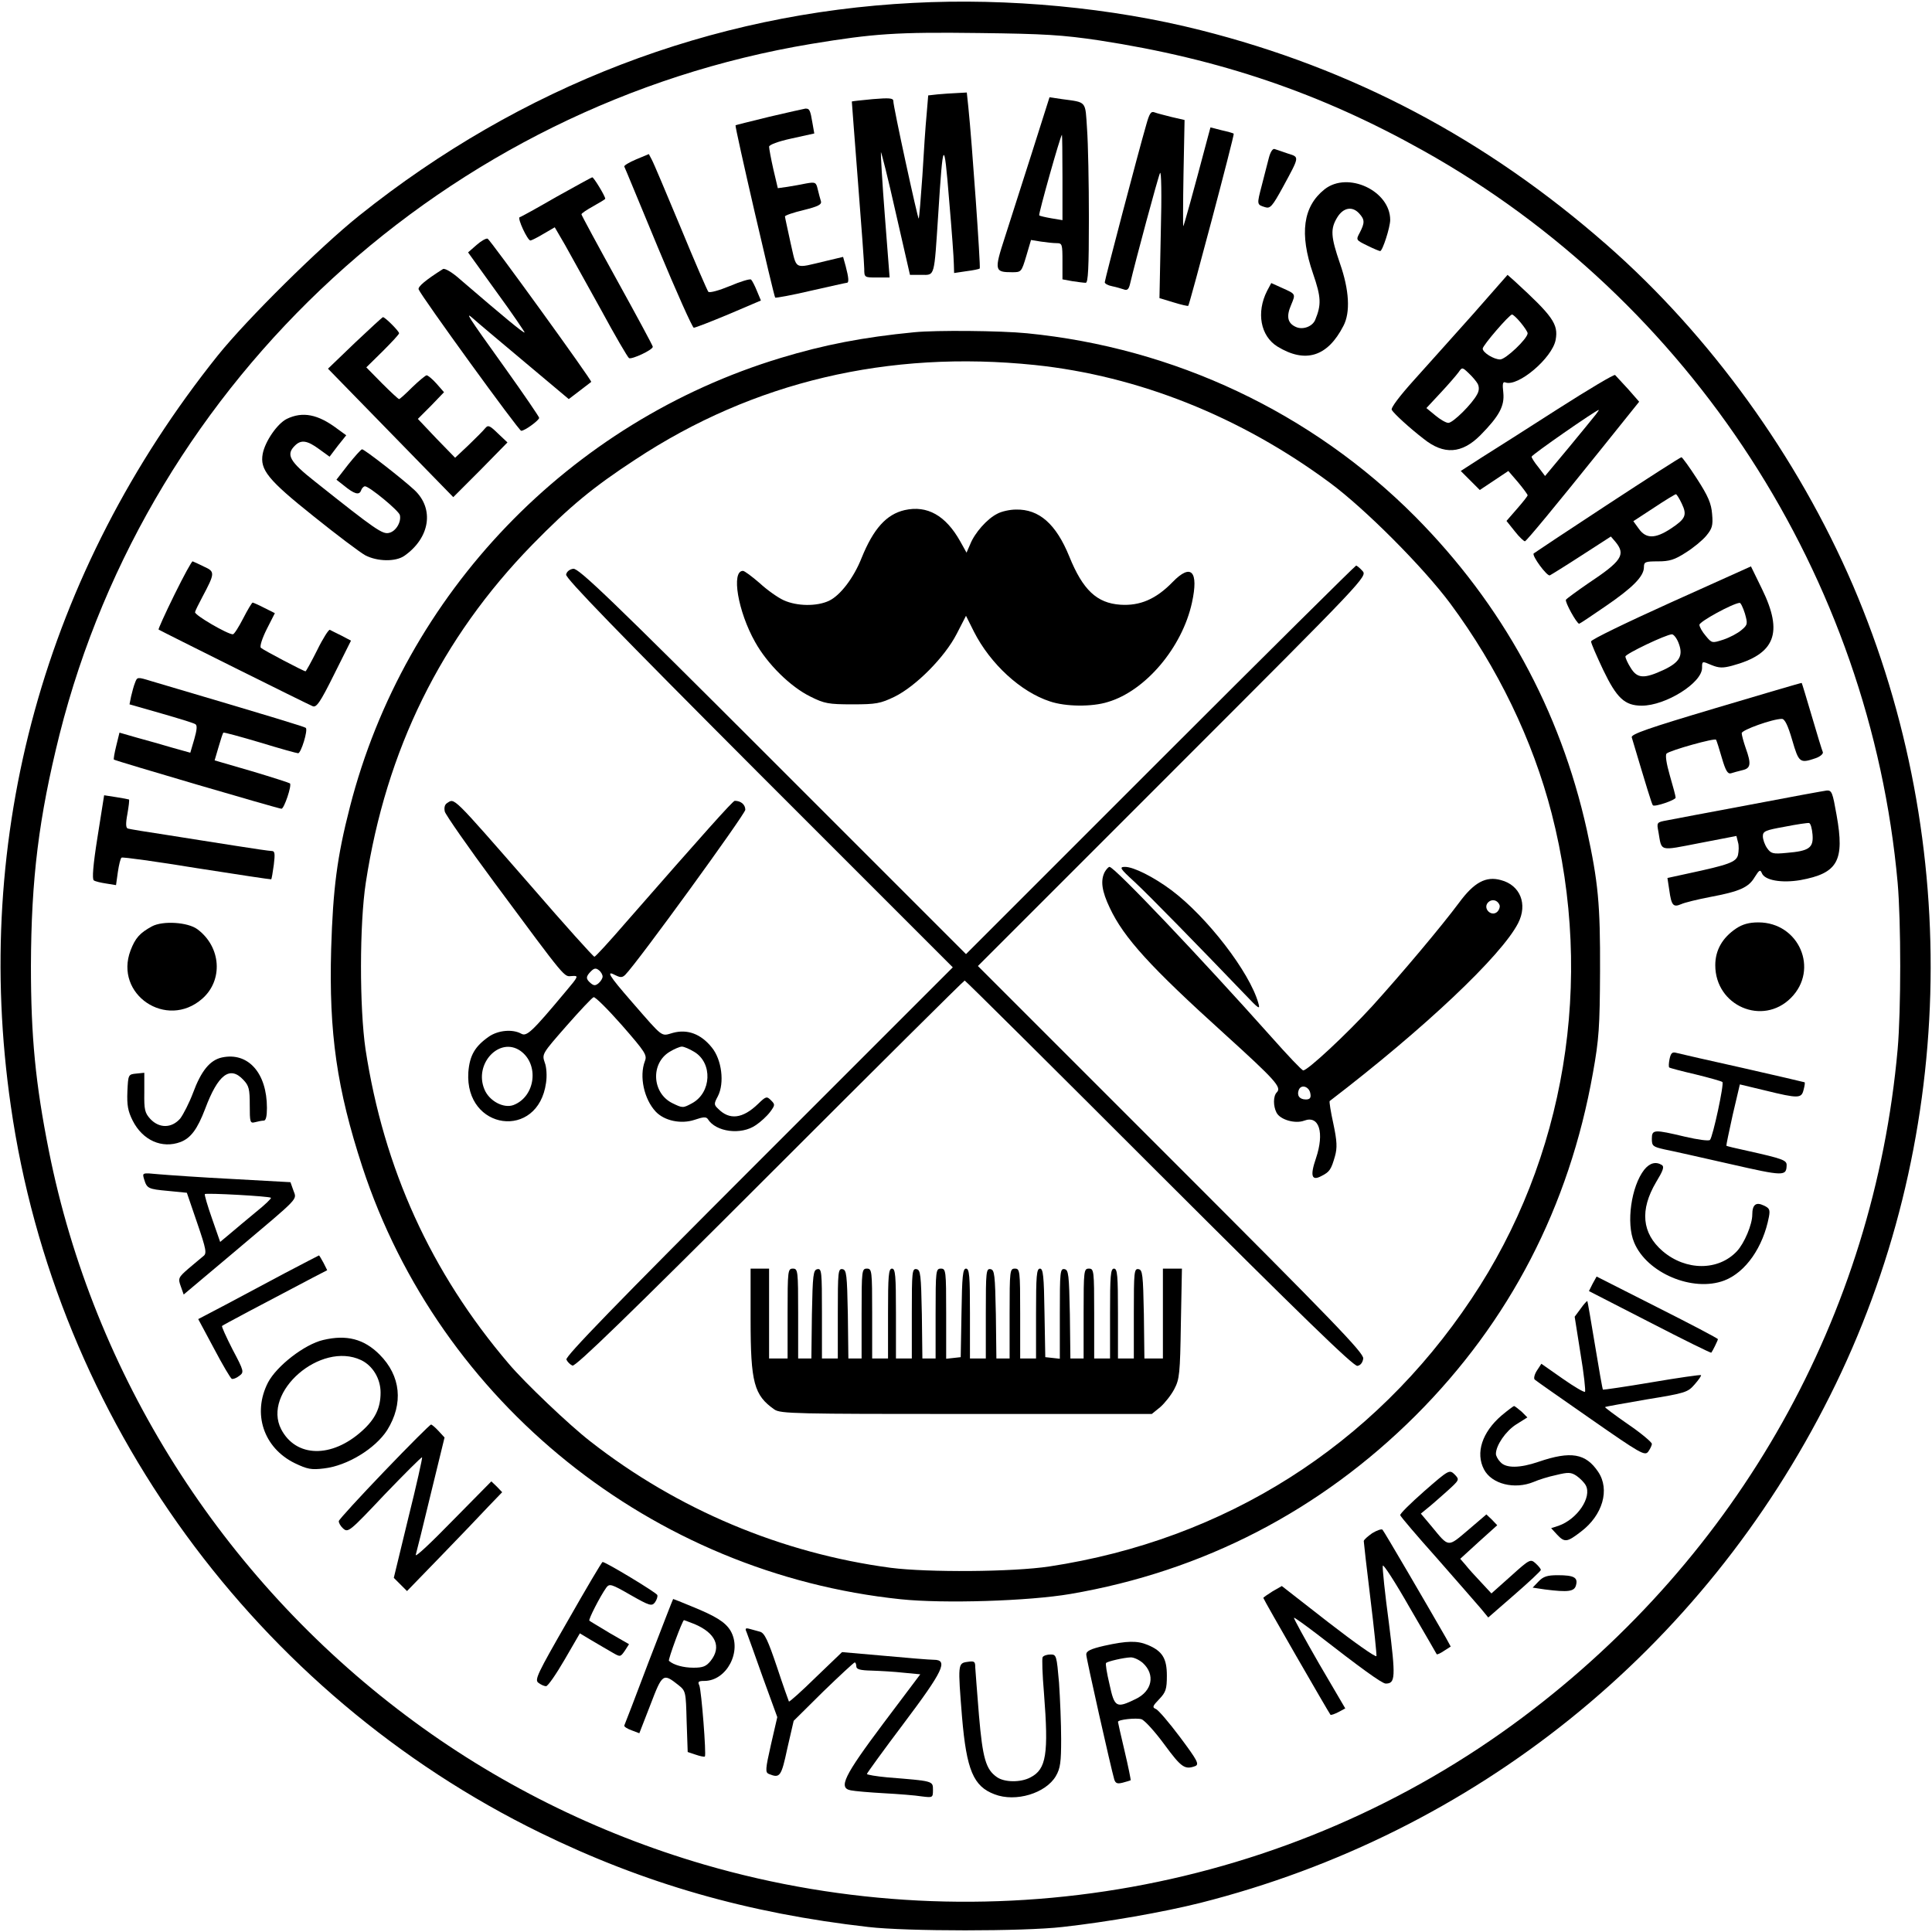 <?xml version="1.0" standalone="no"?>
<!DOCTYPE svg PUBLIC "-//W3C//DTD SVG 20010904//EN"
 "http://www.w3.org/TR/2001/REC-SVG-20010904/DTD/svg10.dtd">
<svg version="1.0" xmlns="http://www.w3.org/2000/svg"
 width="731pt" height="731pt" viewBox="0 0 731 731"
 preserveAspectRatio="xMidYMid meet">
<g transform="translate(0,731) scale(0.1,-0.1)"
fill="#000000" stroke="none">
<path d="M3455 7299 c-765 -39 -1483 -315 -2095 -804 -150 -120 -425 -392
-536 -530 -655 -819 -931 -1818 -783 -2840 170 -1185 929 -2225 2004 -2750
393 -192 784 -304 1240 -356 145 -17 588 -17 735 0 171 19 381 56 521 91 1040
263 1901 956 2383 1919 476 948 507 2085 87 3066 -210 488 -541 946 -931 1288
-458 402 -963 668 -1538 813 -336 85 -727 122 -1087 103z m705 -142 c455 -70
836 -199 1225 -417 1013 -566 1691 -1613 1795 -2770 13 -148 13 -482 0 -630
-90 -1007 -600 -1915 -1419 -2528 -880 -659 -2033 -866 -3096 -557 -408 119
-793 311 -1129 564 -698 524 -1182 1289 -1351 2136 -51 256 -68 433 -68 700 1
331 30 562 108 875 340 1349 1468 2385 2845 2614 237 39 321 45 635 41 247 -3
314 -7 455 -28z"/>
<path d="M3548 6953 l-36 -4 -6 -72 c-4 -40 -11 -144 -16 -232 -6 -87 -12
-160 -14 -162 -3 -4 -97 427 -96 445 0 11 -16 12 -77 7 -43 -4 -79 -8 -80 -9
0 0 10 -136 23 -301 13 -165 24 -315 24 -332 0 -33 1 -33 48 -33 l48 0 -18
233 c-10 127 -16 236 -15 241 1 4 27 -98 56 -228 l54 -236 43 0 c52 0 48 -13
64 230 18 286 22 290 41 55 10 -115 18 -225 18 -244 l1 -34 47 7 c25 3 48 8
50 10 4 4 -30 486 -43 609 l-6 57 -36 -2 c-21 -1 -54 -3 -74 -5z"/>
<path d="M3905 6734 c-37 -115 -83 -260 -103 -322 -41 -126 -39 -132 28 -132
34 0 35 1 53 61 l18 61 37 -6 c20 -3 47 -6 60 -6 21 0 22 -4 22 -69 l0 -68 38
-7 c20 -3 43 -6 50 -6 9 0 12 55 12 243 0 133 -3 286 -7 339 -7 108 0 100 -95
113 l-47 7 -66 -208z m115 -95 l0 -162 -42 7 c-23 4 -44 9 -46 11 -4 3 81 305
86 305 1 0 2 -73 2 -161z"/>
<path d="M2910 6868 c-69 -17 -126 -31 -127 -32 -4 -3 145 -647 150 -652 2 -2
63 9 135 26 71 16 133 30 136 30 9 0 7 20 -4 62 l-10 36 -63 -15 c-127 -30
-111 -37 -136 69 -11 51 -21 96 -21 99 0 4 32 15 70 24 56 14 70 21 66 34 -3
9 -8 29 -12 45 -6 26 -9 28 -43 22 -20 -4 -52 -10 -72 -13 l-36 -5 -17 72 c-9
40 -16 78 -16 85 0 7 34 20 85 31 l86 19 -7 40 c-8 48 -11 55 -27 54 -7 -1
-68 -15 -137 -31z"/>
<path d="M4337 6838 c-30 -103 -157 -587 -157 -596 0 -5 12 -12 28 -15 15 -3
35 -9 44 -12 13 -5 19 0 24 22 20 85 105 401 113 418 5 12 7 -80 3 -227 l-5
-246 53 -16 c29 -9 55 -15 56 -13 5 5 176 649 172 651 -1 2 -22 8 -45 13 l-43
11 -10 -37 c-57 -215 -90 -334 -93 -337 -1 -2 -1 88 1 199 l4 203 -48 11 c-27
7 -56 14 -66 18 -13 5 -19 -4 -31 -47z"/>
<path d="M4801 6713 c-5 -21 -18 -68 -27 -105 -19 -73 -19 -72 13 -82 19 -6
27 3 67 76 64 118 63 113 19 127 -21 7 -43 15 -50 17 -7 3 -16 -10 -22 -33z"/>
<path d="M2407 6707 c-26 -11 -46 -23 -45 -27 2 -3 59 -142 128 -308 69 -166
130 -302 135 -302 6 0 65 23 132 51 l122 52 -15 36 c-8 20 -18 39 -22 43 -4 4
-40 -7 -80 -24 -41 -17 -77 -27 -82 -22 -4 5 -52 115 -105 244 -54 129 -102
244 -109 256 l-11 21 -48 -20z"/>
<path d="M2105 6565 c-71 -41 -134 -76 -139 -77 -9 -4 30 -88 41 -88 3 0 26
11 49 25 l43 25 39 -67 c21 -38 82 -148 136 -245 53 -98 101 -180 106 -183 10
-6 90 31 90 43 0 4 -61 117 -135 251 -74 134 -135 247 -135 250 0 4 20 17 45
31 25 14 45 26 45 28 0 10 -44 82 -49 81 -3 0 -64 -34 -136 -74z"/>
<path d="M5012 6594 c-82 -65 -96 -168 -44 -319 31 -90 32 -118 8 -176 -11
-25 -47 -38 -73 -26 -31 14 -37 39 -18 83 18 43 18 41 -35 65 l-40 18 -16 -30
c-41 -81 -25 -170 39 -210 106 -65 190 -39 250 78 27 51 22 136 -13 236 -35
102 -37 131 -10 175 23 37 57 43 83 14 21 -23 21 -35 2 -72 -15 -28 -15 -28
28 -49 24 -12 46 -21 49 -21 9 0 38 90 38 118 0 110 -160 185 -248 116z"/>
<path d="M1803 6383 l-32 -28 108 -150 c60 -82 107 -152 106 -153 -3 -4 -79
59 -243 200 -31 28 -59 44 -66 40 -65 -41 -96 -67 -92 -77 10 -26 379 -535
388 -535 14 0 68 40 68 49 0 4 -58 89 -128 187 -147 205 -154 217 -121 188 13
-12 100 -85 193 -163 l168 -141 42 32 c22 17 42 32 43 33 5 3 -383 539 -392
542 -6 2 -25 -9 -42 -24z"/>
<path d="M5574 6122 c-72 -81 -173 -193 -223 -249 -55 -61 -90 -107 -85 -114
8 -14 68 -69 120 -109 77 -62 145 -57 215 13 72 73 92 111 87 161 -4 34 -2 43
8 39 47 -18 177 92 190 161 11 60 -11 90 -156 223 l-26 23 -130 -148z m180
-33 c14 -17 26 -35 26 -40 0 -20 -83 -99 -104 -99 -24 0 -66 26 -66 41 0 12
101 129 111 129 4 0 19 -14 33 -31z m-163 -231 c6 -12 6 -26 -2 -40 -18 -35
-91 -108 -109 -108 -9 0 -31 13 -49 28 l-34 28 54 58 c30 32 60 67 68 78 13
19 14 19 38 -4 14 -13 29 -31 34 -40z"/>
<path d="M1343 6013 l-102 -98 237 -243 237 -243 103 103 102 104 -36 34 c-31
30 -37 33 -48 20 -6 -8 -35 -37 -63 -64 l-51 -48 -71 73 -70 74 50 50 49 51
-28 32 c-16 18 -33 32 -38 32 -5 -1 -29 -21 -54 -45 -25 -25 -47 -45 -50 -45
-3 0 -32 27 -65 60 l-59 60 62 61 c34 34 62 64 62 68 0 8 -53 61 -61 61 -2 0
-50 -44 -106 -97z"/>
<path d="M3460 6053 c-196 -19 -343 -48 -505 -97 -801 -242 -1424 -891 -1631
-1699 -49 -190 -64 -310 -71 -537 -9 -320 22 -531 118 -825 293 -893 1097
-1538 2037 -1636 163 -17 484 -7 642 20 503 86 946 316 1306 675 356 356 581
790 671 1296 23 128 26 174 27 385 1 255 -7 337 -50 535 -101 454 -319 852
-649 1185 -392 394 -911 639 -1469 694 -101 10 -344 12 -426 4z m455 -124
c392 -41 778 -195 1116 -445 134 -99 353 -319 456 -457 180 -243 312 -516 384
-795 163 -633 52 -1306 -304 -1837 -371 -556 -932 -911 -1597 -1012 -139 -21
-459 -23 -600 -5 -412 55 -806 220 -1136 478 -79 61 -250 224 -309 294 -295
346 -473 739 -542 1190 -23 158 -23 473 1 630 77 503 285 925 630 1279 143
146 229 217 391 323 446 294 957 414 1510 357z"/>
<path d="M3423 5380 c-69 -16 -118 -70 -163 -181 -30 -76 -81 -142 -123 -162
-46 -22 -122 -21 -172 2 -22 10 -63 39 -91 65 -29 25 -57 46 -63 46 -45 0 -19
-154 46 -269 46 -83 134 -170 210 -207 52 -26 68 -29 158 -29 90 0 106 3 160
29 81 40 190 150 235 238 l35 68 30 -60 c62 -122 177 -228 288 -264 59 -20
159 -21 219 -2 142 42 281 206 318 376 26 119 -3 150 -73 78 -63 -65 -124 -91
-198 -86 -89 6 -142 56 -193 182 -50 123 -114 180 -202 178 -23 0 -55 -7 -71
-16 -38 -19 -85 -72 -102 -115 l-14 -32 -24 43 c-55 98 -125 137 -210 118z"/>
<path d="M4390 4435 l-735 -735 -731 731 c-613 613 -735 730 -755 727 -14 -2
-25 -11 -27 -22 -3 -13 195 -217 729 -752 l734 -734 -734 -734 c-540 -540
-732 -738 -728 -750 4 -9 14 -19 23 -23 12 -4 209 187 748 726 402 402 733
731 736 731 3 0 334 -329 736 -731 535 -534 736 -730 750 -727 12 2 20 13 22
28 2 21 -111 138 -728 755 l-730 730 737 737 c731 731 737 737 718 758 -10 11
-21 20 -24 20 -3 0 -337 -331 -741 -735z"/>
<path d="M1691 4271 c-9 -6 -11 -18 -8 -32 4 -13 88 -134 188 -269 277 -374
262 -355 293 -353 26 2 26 0 -24 -59 -127 -152 -147 -171 -168 -159 -33 18
-87 13 -122 -11 -53 -37 -73 -71 -78 -135 -14 -220 264 -258 294 -40 4 25 2
60 -5 77 -11 32 -9 34 82 138 51 58 97 107 103 109 6 2 54 -46 107 -106 89
-102 96 -113 87 -136 -22 -58 -3 -144 41 -191 33 -35 96 -48 147 -31 32 11 44
12 50 3 30 -49 126 -62 182 -23 18 12 42 34 54 50 19 26 19 28 3 44 -16 16
-19 15 -49 -14 -58 -56 -108 -62 -151 -18 -16 15 -16 19 -1 47 26 50 15 139
-23 185 -41 51 -92 70 -147 55 -46 -13 -34 -22 -156 118 -87 100 -100 121 -59
99 17 -8 24 -8 35 3 46 46 453 607 454 624 0 20 -17 34 -40 34 -7 0 -117 -123
-410 -458 -63 -73 -117 -132 -121 -132 -4 0 -112 120 -240 268 -304 348 -288
332 -318 313z m589 -656 c0 -7 -7 -18 -15 -25 -12 -10 -18 -10 -30 0 -19 16
-19 25 1 45 12 12 19 13 30 4 8 -6 14 -17 14 -24z m-311 -281 c72 -51 57 -173
-26 -205 -37 -14 -92 15 -110 59 -41 97 57 201 136 146z m658 -4 c70 -42 65
-154 -8 -194 -35 -19 -36 -19 -75 0 -77 38 -83 150 -11 194 18 11 39 20 47 20
8 0 29 -9 47 -20z"/>
<path d="M4180 4011 c-17 -33 -11 -73 19 -136 53 -113 153 -223 434 -477 194
-176 217 -202 198 -221 -14 -14 -14 -52 -1 -77 14 -27 71 -43 105 -30 56 21
77 -45 44 -143 -23 -67 -16 -87 22 -66 30 15 36 25 50 74 9 32 8 57 -6 123
-10 45 -16 84 -14 86 358 274 650 550 713 673 37 72 8 144 -65 163 -57 16
-102 -9 -158 -85 -67 -90 -215 -266 -329 -392 -98 -107 -244 -243 -261 -243
-5 0 -59 57 -122 128 -264 296 -592 642 -611 642 -4 0 -12 -9 -18 -19z m1494
-126 c2 -7 -2 -19 -10 -26 -22 -18 -53 13 -35 35 14 16 37 12 45 -9z m-716
-713 c3 -16 -2 -22 -17 -22 -24 0 -35 15 -27 36 9 23 40 13 44 -14z"/>
<path d="M4293 3973 c56 -52 250 -251 415 -423 55 -58 61 -62 53 -35 -33 117
-194 326 -329 427 -67 50 -143 88 -175 88 -23 0 -20 -6 36 -57z"/>
<path d="M2840 2317 c0 -239 13 -286 90 -340 23 -16 79 -17 726 -17 l702 0 32
26 c17 15 41 45 53 68 20 38 22 58 25 249 l4 207 -36 0 -36 0 0 -170 0 -170
-35 0 -35 0 -2 167 c-3 151 -5 168 -20 171 -17 3 -18 -10 -18 -167 l0 -171
-30 0 -30 0 0 170 c0 144 -2 170 -15 170 -13 0 -15 -26 -15 -170 l0 -170 -30
0 -30 0 0 170 c0 163 -1 170 -20 170 -19 0 -20 -7 -20 -170 l0 -170 -25 0 -25
0 -2 167 c-3 151 -5 168 -20 171 -17 3 -18 -10 -18 -168 l0 -171 -27 3 -28 3
-3 168 c-2 139 -5 167 -17 167 -13 0 -15 -27 -15 -170 l0 -170 -30 0 -30 0 0
170 c0 163 -1 170 -20 170 -19 0 -20 -7 -20 -170 l0 -170 -25 0 -25 0 -2 167
c-3 151 -5 168 -20 171 -17 3 -18 -10 -18 -167 l0 -171 -30 0 -30 0 0 170 c0
143 -2 170 -15 170 -12 0 -15 -28 -17 -167 l-3 -168 -27 -3 -28 -3 0 170 c0
164 -1 171 -20 171 -19 0 -20 -7 -20 -170 l0 -170 -25 0 -25 0 -2 167 c-3 151
-5 168 -20 171 -17 3 -18 -10 -18 -167 l0 -171 -30 0 -30 0 0 170 c0 144 -2
170 -15 170 -13 0 -15 -26 -15 -170 l0 -170 -30 0 -30 0 0 170 c0 163 -1 170
-20 170 -19 0 -20 -7 -20 -170 l0 -170 -25 0 -25 0 -2 167 c-3 151 -5 168 -20
171 -17 3 -18 -10 -18 -167 l0 -171 -30 0 -30 0 0 171 c0 157 -1 170 -17 167
-16 -3 -18 -20 -21 -171 l-2 -167 -25 0 -25 0 0 170 c0 163 -1 170 -20 170
-19 0 -20 -7 -20 -170 l0 -170 -35 0 -35 0 0 170 0 170 -35 0 -35 0 0 -193z"/>
<path d="M5895 5763 c-115 -74 -246 -157 -289 -184 l-79 -51 36 -36 36 -36 54
36 54 36 37 -43 c20 -24 36 -46 36 -49 0 -3 -18 -26 -40 -51 l-40 -46 32 -40
c17 -22 35 -38 38 -37 8 4 107 123 294 356 l138 172 -42 48 c-24 26 -46 50
-49 53 -3 4 -100 -54 -216 -128z m144 -20 c-8 -10 -54 -67 -103 -126 l-90
-108 -25 33 c-15 18 -26 36 -26 40 0 7 242 175 254 177 2 1 -3 -7 -10 -16z"/>
<path d="M1085 5725 c-36 -18 -82 -85 -91 -132 -11 -60 19 -98 192 -236 87
-70 176 -137 196 -148 46 -24 115 -25 148 -2 97 68 114 178 38 249 -44 41
-189 154 -198 154 -4 0 -27 -26 -52 -57 l-45 -58 28 -22 c39 -32 58 -38 65
-19 3 9 10 16 15 16 16 0 128 -92 132 -109 6 -26 -15 -61 -40 -67 -25 -7 -50
10 -280 193 -98 77 -112 103 -77 137 23 23 46 20 91 -13 l40 -29 31 41 32 40
-33 24 c-74 56 -132 67 -192 38z"/>
<path d="M6081 5400 c-151 -99 -276 -182 -278 -184 -8 -8 50 -87 61 -83 6 3
61 37 121 76 l110 71 18 -21 c39 -48 23 -72 -105 -157 -42 -29 -79 -56 -83
-61 -5 -8 41 -91 50 -91 2 0 46 29 98 65 104 71 147 114 147 149 0 20 5 22 53
22 44 0 63 6 105 33 29 18 64 47 78 64 22 27 26 38 22 82 -3 40 -15 68 -57
133 -29 45 -56 82 -59 82 -4 0 -130 -81 -281 -180z m282 5 c21 -44 15 -58 -41
-95 -59 -39 -94 -39 -121 -1 l-21 29 78 51 c42 28 80 51 83 51 3 0 13 -16 22
-35z"/>
<path d="M660 5060 c-35 -71 -62 -131 -60 -132 9 -6 565 -283 583 -290 14 -6
28 13 81 120 l64 128 -36 19 c-21 10 -40 20 -44 22 -4 2 -26 -32 -48 -77 -22
-44 -42 -80 -44 -80 -7 0 -161 81 -169 89 -5 5 5 36 22 70 l31 61 -40 20 c-21
11 -42 20 -44 20 -3 0 -19 -27 -36 -60 -17 -33 -34 -60 -39 -60 -20 0 -146 73
-143 84 1 6 14 31 27 56 49 92 49 97 7 116 -20 10 -40 19 -43 20 -3 2 -34 -55
-69 -126z"/>
<path d="M6323 5031 c-166 -75 -303 -141 -303 -148 0 -7 21 -55 46 -108 51
-106 81 -135 146 -135 90 0 228 86 228 143 0 26 0 26 35 11 29 -12 44 -12 78
-3 164 44 195 124 114 290 l-42 86 -302 -136z m279 -42 c11 -39 11 -43 -13
-63 -14 -12 -44 -28 -68 -36 -43 -14 -44 -14 -67 14 -13 15 -24 34 -24 42 0
12 124 80 152 83 4 1 13 -18 20 -40z m-252 -109 c20 -49 7 -75 -54 -104 -75
-35 -101 -34 -126 7 -11 17 -20 37 -20 43 0 10 153 83 176 84 6 0 17 -13 24
-30z"/>
<path d="M511 4727 c-5 -12 -11 -35 -15 -52 l-6 -30 119 -34 c66 -19 125 -37
130 -41 8 -4 6 -22 -4 -57 l-15 -51 -68 19 c-37 11 -97 28 -134 38 l-66 19
-12 -49 c-7 -28 -11 -52 -9 -53 6 -5 623 -186 634 -186 10 0 40 89 32 96 -2 2
-67 23 -144 46 l-141 41 15 51 c8 28 16 52 18 54 1 2 64 -15 138 -37 75 -23
140 -41 145 -41 11 0 38 88 29 96 -4 4 -111 37 -585 177 -52 16 -53 16 -61 -6z"/>
<path d="M6492 4631 c-255 -76 -322 -99 -318 -111 55 -184 76 -254 80 -257 7
-7 86 20 86 29 0 6 -10 43 -22 84 -13 45 -18 78 -12 83 13 12 184 60 187 52 2
-3 12 -34 22 -69 14 -48 22 -61 34 -58 9 3 28 8 44 12 31 7 34 23 12 84 -8 23
-15 49 -15 56 0 12 117 54 152 54 11 0 23 -25 39 -80 25 -86 29 -89 88 -69 18
6 30 17 28 23 -3 7 -22 68 -42 137 -20 68 -37 124 -38 125 -1 1 -147 -42 -325
-95z"/>
<path d="M6620 4265 c-151 -28 -292 -55 -313 -59 -39 -7 -39 -8 -32 -44 13
-75 0 -72 155 -42 l140 27 6 -24 c4 -12 3 -34 0 -48 -7 -27 -35 -37 -189 -70
l-78 -17 7 -46 c8 -58 15 -66 45 -53 13 6 62 18 109 27 112 21 146 36 169 75
17 27 21 30 27 16 10 -28 75 -39 146 -27 142 26 168 73 137 246 -15 85 -18 94
-37 93 -9 -1 -141 -25 -292 -54z m238 -113 c4 -50 -13 -62 -98 -69 -52 -5 -59
-3 -74 18 -9 13 -16 33 -16 45 0 19 10 23 83 36 45 9 87 15 92 14 6 -2 11 -21
13 -44z"/>
<path d="M369 4143 c-17 -106 -21 -160 -14 -164 5 -4 27 -9 47 -12 l37 -6 7
50 c4 27 10 52 14 54 4 3 133 -15 286 -40 153 -24 279 -43 280 -42 2 1 6 26
10 55 5 41 4 52 -7 52 -8 0 -70 9 -139 20 -69 11 -186 29 -260 41 -74 11 -140
22 -146 24 -8 2 -9 18 -2 55 5 29 8 53 6 55 -2 1 -24 5 -49 9 l-45 7 -25 -158z"/>
<path d="M575 3805 c-46 -25 -63 -44 -81 -91 -63 -166 136 -301 271 -183 80
70 72 196 -18 263 -36 27 -131 33 -172 11z"/>
<path d="M6569 3797 c-52 -35 -79 -82 -79 -139 0 -154 179 -231 286 -124 108
108 31 286 -123 286 -35 0 -60 -7 -84 -23z"/>
<path d="M6317 3303 c-3 -15 -4 -30 -1 -32 2 -2 47 -14 99 -26 53 -13 99 -26
102 -29 7 -7 -36 -207 -47 -219 -4 -5 -47 1 -94 12 -118 28 -126 28 -126 -8 0
-27 4 -30 48 -40 26 -5 137 -30 247 -55 206 -47 214 -47 215 -4 0 18 -15 24
-150 54 -41 9 -76 17 -78 19 -1 1 10 54 24 117 l27 115 96 -23 c126 -31 137
-30 145 2 4 15 6 27 4 29 -2 1 -106 25 -233 54 -126 28 -240 54 -251 57 -17 5
-22 0 -27 -23z"/>
<path d="M840 3309 c-46 -10 -79 -51 -110 -135 -14 -37 -36 -80 -48 -96 -32
-37 -79 -38 -113 -2 -21 23 -24 35 -23 100 l0 75 -30 -3 c-31 -3 -31 -4 -34
-68 -2 -52 2 -74 20 -110 38 -75 111 -107 181 -81 39 15 64 49 93 125 49 131
94 165 145 110 21 -22 24 -35 24 -95 0 -65 1 -70 20 -65 11 3 26 6 33 6 8 0
12 16 12 48 0 132 -71 212 -170 191z"/>
<path d="M6221 2884 c-49 -63 -69 -202 -38 -275 48 -116 222 -189 341 -144 81
31 147 126 169 241 5 27 2 33 -20 43 -29 14 -43 3 -43 -35 0 -37 -30 -108 -58
-138 -70 -75 -193 -75 -281 0 -79 68 -87 156 -25 261 26 43 32 58 22 65 -23
14 -46 8 -67 -18z"/>
<path d="M545 2849 c11 -36 15 -38 91 -45 l71 -7 39 -114 c35 -102 37 -116 23
-126 -8 -7 -34 -28 -56 -47 -38 -33 -40 -37 -29 -67 l11 -31 195 164 c249 210
233 193 220 230 l-11 31 -217 12 c-119 6 -246 15 -281 18 -63 6 -63 6 -56 -18z
m480 -71 c3 -2 -23 -27 -58 -55 -34 -28 -78 -65 -98 -82 l-36 -30 -31 89 c-17
48 -29 90 -27 92 5 5 245 -8 250 -14z"/>
<path d="M1080 2494 c-69 -37 -171 -91 -227 -121 l-103 -54 60 -112 c32 -61
63 -113 67 -114 5 -2 18 3 28 11 19 14 19 17 -25 100 -24 47 -42 87 -40 89 4
4 161 87 342 182 l56 29 -14 28 c-8 15 -16 28 -17 28 -1 0 -58 -30 -127 -66z"/>
<path d="M6026 2453 l-14 -28 230 -118 c126 -65 231 -117 233 -115 5 6 25 47
25 51 0 3 -103 57 -230 121 l-229 116 -15 -27z"/>
<path d="M5981 2359 l-23 -31 22 -139 c13 -77 20 -142 17 -145 -3 -3 -41 19
-85 50 l-80 56 -17 -26 c-9 -14 -13 -30 -8 -34 4 -4 100 -71 212 -149 188
-131 204 -140 217 -124 7 10 14 23 14 30 0 6 -40 40 -90 74 -49 34 -89 64 -87
65 1 2 72 14 157 29 148 24 156 27 182 57 15 17 26 33 24 35 -2 2 -86 -10
-186 -27 -100 -17 -184 -29 -185 -28 -2 2 -15 77 -30 168 -15 91 -28 166 -29
167 -1 2 -13 -11 -25 -28z"/>
<path d="M1223 2240 c-70 -16 -176 -98 -209 -161 -60 -117 -17 -247 101 -305
48 -23 63 -26 111 -20 88 10 194 75 239 145 62 100 52 205 -29 286 -59 59
-125 76 -213 55z m143 -76 c44 -21 74 -70 74 -123 0 -58 -20 -100 -70 -145
-115 -104 -250 -101 -306 6 -73 141 149 334 302 262z"/>
<path d="M5681 1954 c-73 -63 -99 -141 -66 -204 29 -55 115 -77 188 -47 18 8
56 20 85 26 45 11 56 11 77 -3 13 -9 29 -25 35 -36 24 -45 -32 -128 -103 -153
l-28 -9 22 -24 c29 -31 38 -30 91 11 82 62 110 159 65 226 -47 70 -103 80
-226 38 -70 -24 -123 -25 -144 -1 -10 10 -17 24 -17 31 0 32 37 86 76 111 l43
27 -22 22 c-13 11 -26 21 -28 21 -3 0 -24 -16 -48 -36z"/>
<path d="M1455 1744 c-94 -98 -171 -182 -173 -189 -1 -6 6 -19 16 -28 19 -17
24 -13 157 128 76 79 140 143 142 141 2 -1 -21 -105 -52 -229 l-55 -227 25
-25 25 -25 129 133 c70 72 151 157 179 187 l52 54 -20 21 -21 20 -146 -148
c-80 -82 -142 -141 -140 -130 3 10 29 114 57 231 l52 213 -23 25 c-12 13 -25
24 -28 24 -4 0 -83 -79 -176 -176z"/>
<path d="M5389 1668 c-51 -45 -93 -86 -91 -91 1 -5 64 -79 140 -164 75 -86
150 -171 165 -189 l28 -34 100 87 c54 47 99 89 99 93 0 4 -9 15 -20 25 -19 17
-22 16 -93 -48 l-74 -66 -39 42 c-22 23 -49 53 -59 66 l-20 23 70 64 70 63
-20 21 -21 20 -69 -59 c-78 -66 -72 -67 -137 12 l-42 50 22 18 c13 10 46 39
74 64 51 46 51 46 32 66 -20 19 -21 19 -115 -63z"/>
<path d="M5192 1509 c-17 -12 -32 -25 -32 -30 0 -5 11 -102 25 -216 14 -114
24 -212 23 -219 -2 -6 -83 51 -181 127 l-177 138 -35 -20 c-19 -12 -35 -23
-35 -25 0 -5 248 -435 254 -442 3 -2 16 3 30 10 l26 14 -99 169 c-54 94 -97
172 -95 174 1 2 40 -26 86 -61 166 -129 247 -188 261 -188 37 0 38 23 12 230
-15 111 -25 208 -23 216 2 7 48 -64 102 -159 55 -94 101 -174 102 -176 2 -2
15 4 28 13 l25 16 -18 33 c-74 129 -234 403 -240 409 -3 4 -21 -2 -39 -13z"/>
<path d="M2148 1177 c-115 -200 -126 -223 -111 -234 9 -7 22 -13 29 -13 7 0
38 45 70 100 l58 100 45 -27 c25 -15 60 -35 77 -45 31 -18 31 -18 48 6 l16 25
-73 42 c-39 24 -74 44 -77 47 -5 3 41 93 64 125 12 16 19 14 92 -28 72 -41 80
-43 92 -28 7 10 11 22 9 28 -3 9 -195 125 -207 125 -3 0 -62 -100 -132 -223z"/>
<path d="M5821 1326 l-22 -23 47 -7 c87 -11 111 -8 117 16 8 29 -7 38 -69 38
-40 0 -55 -5 -73 -24z"/>
<path d="M2455 1024 c-49 -130 -91 -239 -93 -243 -1 -4 11 -12 28 -18 l29 -11
42 108 c45 118 48 120 105 75 29 -23 29 -25 32 -138 l4 -116 30 -10 c17 -6 33
-9 35 -7 6 6 -13 250 -21 269 -7 14 -3 17 19 17 85 0 144 113 99 190 -20 33
-56 55 -147 92 -38 16 -69 28 -70 28 -1 0 -42 -107 -92 -236z m173 141 c80
-34 103 -86 61 -139 -17 -21 -29 -26 -65 -26 -38 0 -75 10 -93 26 -4 4 51 154
57 154 1 0 19 -7 40 -15z"/>
<path d="M2825 1134 c4 -11 32 -87 61 -170 l55 -151 -24 -104 c-21 -93 -22
-105 -8 -111 42 -17 47 -11 70 97 l24 104 112 111 c62 60 116 110 119 110 3 0
6 -7 6 -15 0 -11 14 -15 58 -16 31 -1 86 -4 121 -8 l63 -6 -140 -186 c-149
-199 -171 -244 -123 -253 14 -3 71 -8 126 -11 55 -3 119 -8 143 -12 41 -5 42
-5 42 25 0 34 1 33 -172 47 -43 4 -78 10 -78 13 1 4 63 90 140 192 149 198
169 240 113 240 -16 0 -100 7 -187 15 l-160 14 -99 -95 c-54 -53 -100 -94
-102 -92 -1 2 -22 60 -45 130 -34 101 -47 129 -64 134 -12 3 -30 8 -40 11 -15
4 -18 2 -11 -13z"/>
<path d="M4178 1083 c-52 -12 -68 -20 -68 -33 0 -15 93 -428 106 -473 5 -15
12 -17 32 -12 15 4 28 8 30 9 1 2 -9 52 -23 111 -14 59 -25 108 -25 110 0 9
70 16 89 10 12 -4 51 -47 87 -96 64 -87 77 -96 117 -81 15 7 7 22 -58 109 -42
56 -83 104 -92 107 -14 6 -12 11 13 37 25 26 29 38 29 89 0 65 -17 93 -72 116
-40 17 -79 16 -165 -3z m146 -65 c48 -44 36 -107 -28 -137 -72 -35 -79 -32
-98 56 -10 42 -16 78 -13 81 6 6 66 20 92 21 12 1 33 -9 47 -21z"/>
<path d="M3945 1040 c-3 -5 -1 -66 5 -136 18 -231 9 -288 -51 -319 -37 -20
-99 -19 -127 1 -42 29 -54 71 -68 234 -7 85 -13 167 -14 181 0 23 -3 25 -30
21 -36 -5 -36 -9 -20 -209 17 -200 43 -262 123 -292 80 -31 194 4 232 69 17
29 20 53 20 140 0 58 -4 153 -8 213 -9 103 -10 107 -32 107 -13 0 -26 -4 -30
-10z"/>
</g>
</svg>
